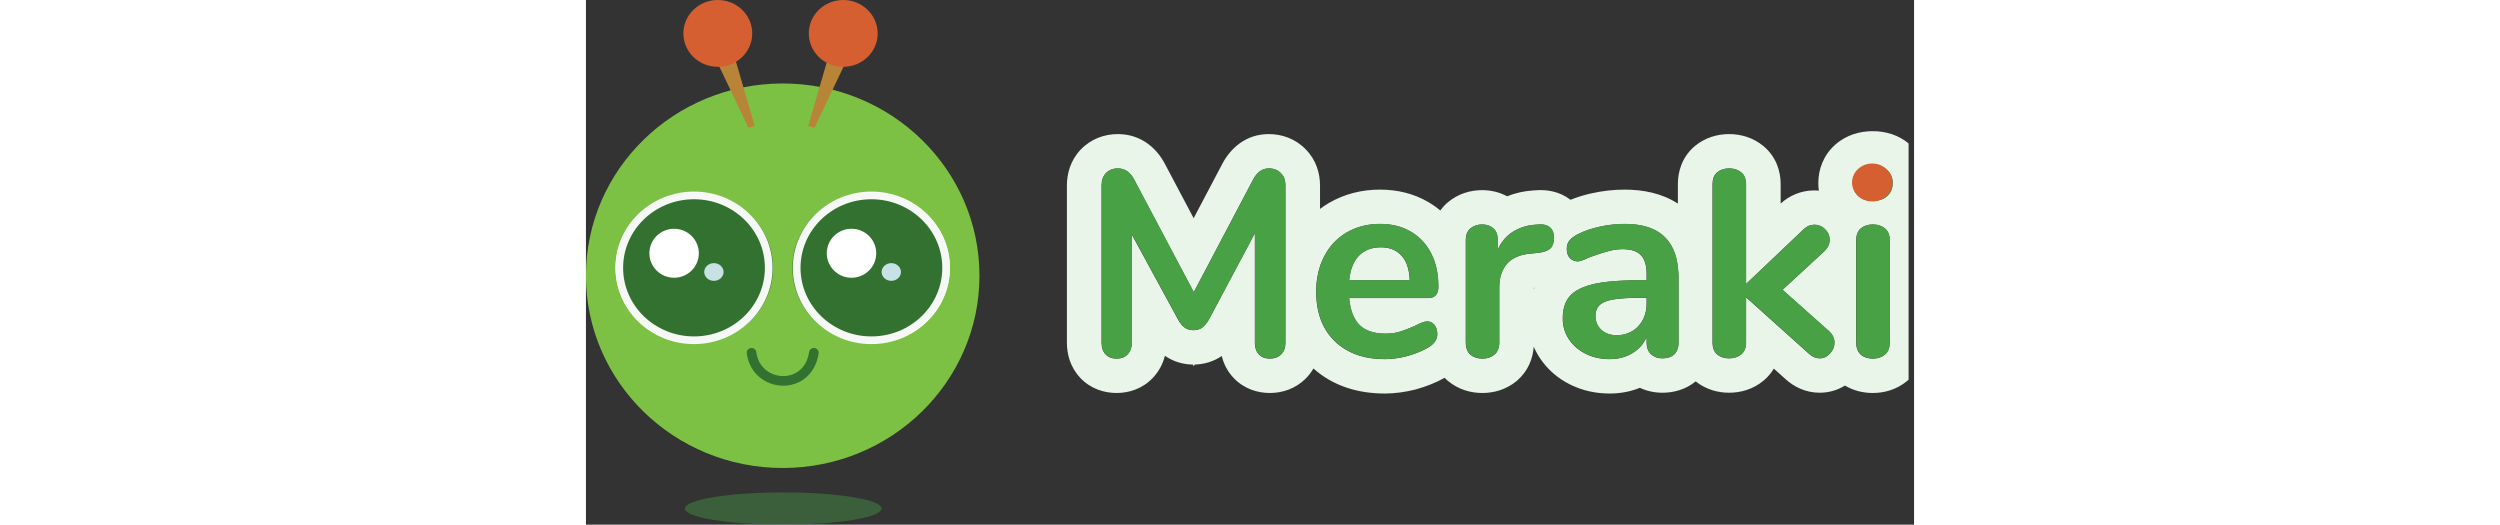 <svg width="162" height="34" viewBox="0 0 162 64" fill="none" xmlns="http://www.w3.org/2000/svg">
<rect x="0" y="0" width="162" height="64" fill="#333333" stroke="none"/>
<g clip-path="url(#clip0_4034_64)">
<path d="M24 57.083C37.255 57.083 48 46.584 48 33.632C48 20.681 37.255 10.182 24 10.182C10.745 10.182 0 20.681 0 33.632C0 46.584 10.745 57.083 24 57.083Z" fill="#7CC144"/>
<path d="M13.049 41.247C17.938 41.247 21.902 37.406 21.902 32.667C21.902 27.929 17.938 24.088 13.049 24.088C8.16 24.088 4.197 27.929 4.197 32.667C4.197 37.406 8.16 41.247 13.049 41.247Z" fill="white" stroke="white" stroke-width="1.171"/>
<path d="M13.246 41.883C18.534 41.883 22.82 37.757 22.82 32.668C22.82 27.579 18.534 23.453 13.246 23.453C7.959 23.453 3.672 27.579 3.672 32.668C3.672 37.757 7.959 41.883 13.246 41.883Z" fill="#327130"/>
<path d="M13.18 41.503C18.214 41.503 22.295 37.548 22.295 32.67C22.295 27.791 18.214 23.836 13.18 23.836C8.146 23.836 4.066 27.791 4.066 32.67C4.066 37.548 8.146 41.503 13.18 41.503Z" stroke="white" stroke-opacity="0.95" stroke-width="0.937"/>
<path d="M10.754 33.878C12.42 33.878 13.771 32.541 13.771 30.891C13.771 29.242 12.42 27.904 10.754 27.904C9.088 27.904 7.738 29.242 7.738 30.891C7.738 32.541 9.088 33.878 10.754 33.878Z" fill="white"/>
<path d="M15.607 34.257C16.259 34.257 16.787 33.773 16.787 33.176C16.787 32.579 16.259 32.096 15.607 32.096C14.955 32.096 14.426 32.579 14.426 33.176C14.426 33.773 14.955 34.257 15.607 34.257Z" fill="#C8E1E5"/>
<path d="M34.951 41.247C39.84 41.247 43.803 37.406 43.803 32.667C43.803 27.929 39.84 24.088 34.951 24.088C30.062 24.088 26.098 27.929 26.098 32.667C26.098 37.406 30.062 41.247 34.951 41.247Z" fill="white" stroke="white" stroke-width="1.171"/>
<path d="M34.754 41.883C40.041 41.883 44.328 37.757 44.328 32.668C44.328 27.579 40.041 23.453 34.754 23.453C29.467 23.453 25.18 27.579 25.18 32.668C25.18 37.757 29.467 41.883 34.754 41.883Z" fill="#327130"/>
<path d="M34.82 41.503C39.854 41.503 43.934 37.548 43.934 32.67C43.934 27.791 39.854 23.836 34.82 23.836C29.786 23.836 25.705 27.791 25.705 32.67C25.705 37.548 29.786 41.503 34.82 41.503Z" stroke="white" stroke-opacity="0.95" stroke-width="0.937"/>
<path d="M32.393 33.878C30.727 33.878 29.377 32.541 29.377 30.891C29.377 29.242 30.727 27.904 32.393 27.904C34.059 27.904 35.41 29.242 35.41 30.891C35.41 32.541 34.059 33.878 32.393 33.878Z" fill="white"/>
<path d="M37.246 34.257C36.594 34.257 36.066 33.773 36.066 33.176C36.066 32.579 36.594 32.096 37.246 32.096C37.898 32.096 38.426 32.579 38.426 33.176C38.426 33.773 37.898 34.257 37.246 34.257Z" fill="#C8E1E5"/>
<path d="M20.197 43.029C20.782 47.385 27.072 47.82 27.803 43.029" stroke="#327130" stroke-width="1.171" stroke-linecap="round" stroke-linejoin="round"/>
<path d="M36.066 62.031C36.066 63.119 30.693 64.001 24.066 64.001C17.438 64.001 12.066 63.119 12.066 62.031C12.066 60.943 17.438 60.06 24.066 60.06C30.693 60.06 36.066 60.943 36.066 62.031Z" fill="#48A145" fill-opacity="0.4"/>
<path d="M27.112 15.374L27.882 15.574L31.714 7.526L32.5 6.148L29.907 5.771L27.112 15.374Z" fill="#B78438"/>
<path d="M31.384 8.152C33.703 8.152 35.584 6.327 35.584 4.076C35.584 1.825 33.703 0 31.384 0C29.064 0 27.184 1.825 27.184 4.076C27.184 6.327 29.064 8.152 31.384 8.152Z" fill="#D55F31"/>
<path d="M20.588 15.374L19.818 15.574L15.986 7.526L15.2 6.148L17.793 5.771L20.588 15.374Z" fill="#B78438"/>
<path d="M16.084 8.152C18.403 8.152 20.284 6.327 20.284 4.076C20.284 1.825 18.403 0 16.084 0C13.764 0 11.884 1.825 11.884 4.076C11.884 6.327 13.764 8.152 16.084 8.152Z" fill="#D55F31"/>
<path fill-rule="evenodd" clip-rule="evenodd" d="M81.36 21.939C81.84 21.01 82.483 20.546 83.289 20.546C83.899 20.546 84.389 20.74 84.76 21.129C85.13 21.496 85.315 21.993 85.315 22.619V41.802C85.315 42.407 85.141 42.882 84.792 43.227C84.444 43.573 83.986 43.746 83.419 43.746C82.853 43.746 82.406 43.573 82.079 43.227C81.752 42.882 81.589 42.407 81.589 41.802V28.452L76.032 38.886C75.771 39.361 75.488 39.717 75.183 39.955C74.877 40.171 74.518 40.279 74.104 40.279C73.69 40.279 73.33 40.171 73.025 39.955C72.72 39.739 72.437 39.382 72.175 38.886L66.586 28.614V41.802C66.586 42.385 66.412 42.86 66.063 43.227C65.736 43.573 65.29 43.746 64.723 43.746C64.156 43.746 63.71 43.573 63.383 43.227C63.056 42.882 62.892 42.407 62.892 41.802V22.619C62.892 21.993 63.067 21.496 63.416 21.129C63.786 20.74 64.276 20.546 64.886 20.546C65.736 20.546 66.401 21.01 66.88 21.939L74.137 35.645L81.36 21.939ZM74.128 26.615L77.608 20.012C78.554 18.191 80.408 16.356 83.289 16.356C84.877 16.356 86.519 16.9 87.79 18.209C89.08 19.513 89.541 21.143 89.541 22.619V25.484C89.889 25.221 90.256 24.977 90.64 24.751L90.655 24.742L90.669 24.734C92.567 23.639 94.662 23.129 96.848 23.129C98.921 23.129 100.942 23.586 102.759 24.652C103.277 24.956 103.761 25.298 104.209 25.673C104.45 25.341 104.737 25.023 105.075 24.727L105.12 24.688L105.166 24.65C106.402 23.629 107.87 23.193 109.309 23.193C110.31 23.193 111.375 23.407 112.362 23.942C113.356 23.542 114.405 23.307 115.492 23.236L115.929 23.205C117.174 23.112 118.734 23.327 120.096 24.37C120.901 24.043 121.745 23.788 122.612 23.591L122.621 23.589L122.63 23.587C123.981 23.286 125.338 23.129 126.694 23.129C128.942 23.129 131.254 23.567 133.19 24.839V22.457C133.19 20.988 133.656 19.22 135.176 17.89L135.221 17.851L135.267 17.813C136.532 16.768 138.025 16.356 139.443 16.356C140.861 16.356 142.354 16.768 143.619 17.813C145.2 19.119 145.728 20.91 145.728 22.457V24.828C146.796 23.862 148.204 23.226 149.837 23.226C150.022 23.226 150.205 23.234 150.385 23.25C150.343 22.945 150.322 22.637 150.322 22.328C150.322 20.644 150.941 18.938 152.375 17.659C153.775 16.409 155.467 16 156.967 16C158.469 16 160.118 16.421 161.488 17.625C161.536 17.666 161.583 17.708 161.63 17.751C162.843 16.767 164.291 16.356 165.691 16.356C167.21 16.356 168.894 16.832 170.216 18.166C171.534 19.449 172.042 21.088 172.042 22.619V35.928H176.17C176.167 35.812 176.166 35.697 176.166 35.581C176.166 33.391 176.612 31.277 177.619 29.346C178.621 27.426 180.078 25.859 181.964 24.751L181.978 24.742L181.993 24.734C183.891 23.639 185.986 23.129 188.171 23.129C190.245 23.129 192.266 23.586 194.083 24.652C194.811 25.08 195.471 25.581 196.06 26.147C196.593 25.633 197.169 25.255 197.681 24.976L197.691 24.97L197.702 24.965C198.87 24.336 200.151 23.894 201.487 23.591L201.496 23.589L201.505 23.587C202.856 23.286 204.213 23.129 205.569 23.129C208.262 23.129 211.047 23.758 213.168 25.696C213.413 25.355 213.705 25.03 214.051 24.727L214.096 24.688L214.141 24.65C215.377 23.629 216.845 23.193 218.285 23.193C219.285 23.193 220.351 23.407 221.337 23.942C222.331 23.542 223.381 23.307 224.467 23.236C224.472 23.235 224.477 23.235 224.482 23.235L224.89 23.206C224.895 23.205 224.9 23.205 224.904 23.205C225.858 23.134 226.997 23.244 228.09 23.767C229.011 23.352 229.975 23.193 230.863 23.193C231.866 23.193 232.908 23.413 233.864 23.929C235.211 23.378 236.637 23.129 238.087 23.129C240.8 23.129 243.587 23.917 245.573 26.206C247.441 28.36 248 31.158 248 33.831V41.802C248 43.296 247.512 44.948 246.161 46.235C244.82 47.535 243.154 47.935 241.748 47.935C240.313 47.935 238.681 47.522 237.348 46.278C236.911 45.87 236.562 45.425 236.289 44.959C236.016 45.425 235.667 45.87 235.23 46.278C233.897 47.522 232.265 47.935 230.83 47.935C229.395 47.935 227.764 47.522 226.43 46.278L226.384 46.235L226.339 46.19C225.143 45.005 224.669 43.547 224.59 42.216C224.502 43.659 223.944 45.203 222.596 46.391L222.546 46.435L222.494 46.478C221.228 47.524 219.736 47.935 218.318 47.935C216.927 47.935 215.464 47.539 214.214 46.538C212.943 47.574 211.454 47.903 210.177 47.903C209.25 47.903 208.309 47.716 207.433 47.303C206.249 47.786 204.997 48 203.738 48C202.078 48 200.452 47.66 198.939 46.91C198.193 46.54 197.502 46.086 196.88 45.548C196.602 45.756 196.319 45.938 196.043 46.093L196.031 46.1L196.018 46.107C194.946 46.701 193.79 47.154 192.576 47.489L192.532 47.502L192.487 47.513C191.254 47.826 190.008 48 188.76 48C186.13 48 183.636 47.407 181.505 46.043C181.43 46.117 181.351 46.19 181.269 46.262C179.864 47.493 178.186 47.741 177.001 47.741H165.593C164.264 47.741 162.702 47.383 161.404 46.246C161.352 46.295 161.299 46.343 161.245 46.391L161.195 46.435L161.143 46.478C159.878 47.524 158.385 47.935 156.967 47.935C155.83 47.935 154.646 47.671 153.569 47.028C152.69 47.575 151.648 47.903 150.491 47.903C148.754 47.903 147.324 47.169 146.287 46.211L144.895 44.961C144.579 45.493 144.161 45.998 143.619 46.446C142.354 47.491 140.861 47.903 139.443 47.903C138.059 47.903 136.605 47.511 135.36 46.521C134.083 47.57 132.586 47.903 131.303 47.903C130.375 47.903 129.434 47.716 128.558 47.303C127.374 47.786 126.122 48 124.863 48C123.203 48 121.577 47.66 120.064 46.91C118.573 46.171 117.302 45.096 116.364 43.681C116.066 43.233 115.815 42.767 115.61 42.286C115.508 43.709 114.946 45.223 113.62 46.391L113.57 46.435L113.518 46.478C112.253 47.524 110.76 47.935 109.342 47.935C107.924 47.935 106.431 47.524 105.166 46.478L105.068 46.397L104.975 46.31C104.894 46.235 104.816 46.158 104.741 46.081C104.734 46.085 104.727 46.089 104.719 46.093L104.707 46.1L104.695 46.107C103.623 46.701 102.466 47.154 101.252 47.489L101.208 47.502L101.164 47.513C99.931 47.826 98.684 48 97.436 48C94.186 48 91.142 47.094 88.737 44.946C88.489 45.381 88.174 45.8 87.781 46.19C86.52 47.44 84.926 47.935 83.419 47.935C81.92 47.935 80.27 47.439 78.996 46.093C78.22 45.272 77.777 44.339 77.554 43.423C76.525 44.125 75.376 44.44 74.255 44.466L74.145 44.676L74.035 44.468C72.876 44.456 71.682 44.135 70.619 43.399C70.382 44.35 69.914 45.282 69.146 46.093C69.146 46.093 69.145 46.093 69.145 46.094C67.871 47.44 66.222 47.935 64.723 47.935C63.224 47.935 61.573 47.439 60.3 46.093C59.052 44.773 58.667 43.165 58.667 41.802V22.619C58.667 21.197 59.084 19.579 60.338 18.258L60.341 18.255L60.343 18.253C61.62 16.912 63.281 16.356 64.886 16.356C67.718 16.356 69.631 18.087 70.63 20.008L74.128 26.615ZM103.098 42.142C103.235 42.034 103.353 41.92 103.452 41.802C103.712 41.491 103.843 41.145 103.843 40.765C103.843 40.654 103.836 40.549 103.823 40.449C103.78 40.119 103.667 39.846 103.483 39.631C103.372 39.487 103.241 39.381 103.09 39.31C102.981 39.26 102.861 39.228 102.731 39.216C102.689 39.212 102.645 39.21 102.6 39.21C102.295 39.21 101.816 39.382 101.162 39.728C101.145 39.736 101.128 39.743 101.112 39.751C101.105 39.754 101.099 39.756 101.093 39.759C100.574 39.989 100.094 40.181 99.653 40.334C99.546 40.371 99.441 40.406 99.338 40.439C99.336 40.44 99.334 40.44 99.332 40.441C99.312 40.447 99.293 40.454 99.273 40.46C99.17 40.492 99.063 40.522 98.953 40.547C98.521 40.649 98.037 40.7 97.501 40.7C97.48 40.7 97.458 40.7 97.436 40.7C96.935 40.696 96.478 40.645 96.065 40.547C95.374 40.384 94.807 40.089 94.364 39.663C94.181 39.482 94.017 39.276 93.872 39.044C93.745 38.841 93.632 38.618 93.535 38.376C93.306 37.81 93.157 37.137 93.089 36.358H102.731C102.861 36.358 102.98 36.347 103.09 36.324C103.62 36.214 103.911 35.836 103.964 35.19C103.97 35.118 103.973 35.043 103.973 34.965C103.973 34.66 103.962 34.364 103.939 34.075C103.847 32.889 103.564 31.835 103.091 30.915C103.09 30.914 103.09 30.913 103.09 30.912C102.749 30.249 102.327 29.674 101.826 29.185C101.814 29.173 101.802 29.162 101.791 29.151C101.436 28.81 101.041 28.512 100.607 28.258C99.563 27.645 98.343 27.332 96.946 27.318C96.913 27.318 96.88 27.318 96.848 27.318C95.344 27.318 93.993 27.663 92.795 28.355C92.486 28.536 92.195 28.736 91.923 28.956C91.909 28.968 91.895 28.979 91.881 28.99C91.133 29.603 90.522 30.363 90.049 31.271C89.898 31.561 89.764 31.86 89.648 32.169C89.611 32.269 89.575 32.369 89.541 32.471C89.4 32.897 89.29 33.341 89.212 33.803C89.116 34.369 89.068 34.961 89.068 35.581C89.068 35.966 89.086 36.339 89.12 36.7C89.176 37.292 89.279 37.851 89.428 38.376C89.463 38.5 89.501 38.622 89.541 38.742C89.914 39.856 90.509 40.811 91.324 41.607C91.506 41.786 91.697 41.953 91.895 42.11C91.909 42.121 91.923 42.132 91.938 42.143C93.366 43.255 95.199 43.811 97.436 43.811C97.458 43.811 97.48 43.811 97.501 43.811C98.332 43.805 99.203 43.686 100.116 43.454C100.174 43.438 100.232 43.422 100.289 43.406C100.301 43.402 100.313 43.398 100.325 43.395C100.647 43.3 100.957 43.197 101.255 43.084C101.676 42.925 102.074 42.746 102.448 42.55C102.499 42.523 102.55 42.496 102.6 42.468C102.61 42.463 102.619 42.458 102.628 42.453C102.63 42.452 102.631 42.451 102.633 42.45C102.807 42.352 102.962 42.249 103.098 42.142ZM93.612 32.169C93.497 32.408 93.4 32.668 93.319 32.948C93.211 33.325 93.134 33.738 93.089 34.187H100.476C100.466 33.89 100.442 33.609 100.403 33.345C100.352 32.997 100.276 32.678 100.175 32.387C100.15 32.312 100.122 32.24 100.093 32.169C99.939 31.796 99.74 31.475 99.495 31.206C99.367 31.061 99.228 30.931 99.079 30.816C98.517 30.385 97.806 30.169 96.946 30.169C96.913 30.169 96.88 30.169 96.848 30.17C95.86 30.189 95.049 30.486 94.414 31.063C94.407 31.069 94.401 31.075 94.394 31.081C94.351 31.121 94.308 31.163 94.266 31.206C94.007 31.48 93.789 31.801 93.612 32.169ZM107.315 41.802C107.315 42.273 107.42 42.665 107.63 42.977C107.699 43.08 107.779 43.174 107.871 43.26C108.263 43.584 108.754 43.746 109.342 43.746C109.93 43.746 110.421 43.584 110.813 43.26C111.205 42.914 111.401 42.428 111.401 41.802V34.997C111.401 34.558 111.448 34.149 111.541 33.768C111.682 33.193 111.93 32.685 112.284 32.243C112.453 32.039 112.649 31.858 112.871 31.701C113.021 31.594 113.182 31.499 113.356 31.414C113.759 31.216 114.226 31.076 114.758 30.994C114.772 30.992 114.786 30.989 114.801 30.987C114.832 30.983 114.863 30.978 114.895 30.974C114.971 30.964 115.049 30.955 115.127 30.947L116.108 30.85C116.241 30.834 116.366 30.816 116.485 30.794C116.491 30.793 116.497 30.791 116.503 30.79C116.982 30.7 117.339 30.558 117.573 30.364C117.598 30.343 117.622 30.321 117.644 30.299C117.928 30.018 118.069 29.586 118.069 29.003C118.069 28.634 117.999 28.325 117.858 28.077C117.84 28.046 117.821 28.016 117.801 27.987C117.738 27.895 117.664 27.812 117.579 27.739C117.417 27.6 117.226 27.501 117.006 27.441C116.952 27.427 116.897 27.415 116.84 27.405C116.657 27.373 116.457 27.366 116.239 27.383L115.781 27.415C115.775 27.415 115.768 27.416 115.762 27.416C115.742 27.418 115.721 27.419 115.701 27.421C115.532 27.434 115.366 27.453 115.202 27.479C115.088 27.497 114.976 27.518 114.864 27.543C114.838 27.549 114.812 27.554 114.786 27.561C114.784 27.561 114.782 27.561 114.78 27.562C114.638 27.595 114.497 27.634 114.359 27.677C113.895 27.824 113.454 28.028 113.036 28.29C112.644 28.541 112.299 28.844 112 29.197C111.833 29.395 111.68 29.609 111.541 29.839C111.418 30.044 111.306 30.262 111.205 30.493V29.197C111.205 28.703 111.08 28.309 110.829 28.017C110.784 27.964 110.735 27.915 110.682 27.869C110.334 27.545 109.876 27.383 109.309 27.383C108.743 27.383 108.263 27.545 107.871 27.869C107.821 27.913 107.774 27.959 107.731 28.008C107.555 28.206 107.436 28.447 107.371 28.729C107.363 28.766 107.355 28.804 107.349 28.843C107.33 28.955 107.319 29.073 107.316 29.197C107.316 29.219 107.315 29.24 107.315 29.262V41.802ZM115.627 35.108L115.695 35.101C115.672 35.151 115.649 35.201 115.627 35.252V35.108ZM133.089 42.727C133.142 42.609 133.183 42.483 133.212 42.349C133.247 42.189 133.264 42.018 133.264 41.834V33.928C133.264 33.763 133.261 33.601 133.255 33.442C133.244 33.147 133.222 32.863 133.19 32.59C133.172 32.435 133.151 32.284 133.126 32.137C132.902 30.793 132.403 29.737 131.629 28.97C131.545 28.883 131.456 28.799 131.364 28.718C131.344 28.701 131.324 28.683 131.303 28.666C130.238 27.767 128.702 27.318 126.694 27.318C126.618 27.318 126.541 27.319 126.465 27.32C125.566 27.335 124.649 27.442 123.717 27.639C123.684 27.646 123.652 27.653 123.62 27.66C123.599 27.665 123.577 27.669 123.556 27.674C123.111 27.775 122.692 27.892 122.299 28.024C122.274 28.032 122.25 28.041 122.226 28.049C121.808 28.192 121.42 28.354 121.061 28.533C121.032 28.548 121.003 28.563 120.974 28.578C120.93 28.6 120.886 28.623 120.843 28.646C120.83 28.653 120.817 28.66 120.805 28.668C120.612 28.775 120.443 28.887 120.299 29.003C120.132 29.137 119.997 29.278 119.895 29.424C119.721 29.683 119.634 29.996 119.634 30.364C119.634 30.709 119.703 31.004 119.842 31.249C119.885 31.326 119.936 31.398 119.993 31.465C120.255 31.746 120.582 31.887 120.974 31.887C121.155 31.887 121.41 31.819 121.737 31.684C121.883 31.625 122.042 31.552 122.216 31.465C122.225 31.462 122.233 31.459 122.242 31.455C122.281 31.44 122.319 31.426 122.357 31.411C122.362 31.409 122.368 31.407 122.373 31.405C122.462 31.371 122.55 31.338 122.637 31.306C122.659 31.297 122.682 31.289 122.704 31.281C123.091 31.138 123.452 31.013 123.789 30.906C123.95 30.855 124.106 30.808 124.256 30.765C124.26 30.764 124.265 30.762 124.27 30.761C124.361 30.735 124.45 30.711 124.537 30.688C125.19 30.493 125.833 30.396 126.465 30.396C126.543 30.396 126.619 30.398 126.694 30.4C127.512 30.432 128.133 30.636 128.557 31.013C128.603 31.054 128.646 31.096 128.688 31.141C128.791 31.249 128.883 31.372 128.964 31.509C128.976 31.531 128.989 31.553 129.001 31.576C129.09 31.742 129.164 31.929 129.221 32.137C129.323 32.507 129.374 32.942 129.374 33.442V34.187H128.557C127.809 34.187 127.112 34.202 126.465 34.232C126.271 34.241 126.082 34.252 125.897 34.263C125.805 34.269 125.714 34.275 125.624 34.282C125.584 34.285 125.545 34.288 125.506 34.291C125.343 34.303 125.184 34.317 125.028 34.331C124.566 34.375 124.137 34.429 123.743 34.493C123.636 34.51 123.531 34.528 123.429 34.547C123.269 34.577 123.115 34.608 122.968 34.641C122.468 34.753 122.02 34.889 121.621 35.051C121.388 35.146 121.172 35.25 120.974 35.362C120.635 35.553 120.347 35.77 120.109 36.011C120.081 36.04 120.053 36.069 120.026 36.099C119.493 36.705 119.202 37.515 119.151 38.529C119.146 38.635 119.143 38.743 119.143 38.853C119.143 39.782 119.394 40.624 119.895 41.381C120.277 41.957 120.767 42.44 121.365 42.828C121.412 42.858 121.459 42.888 121.507 42.917C121.651 43.004 121.8 43.086 121.954 43.163C122.826 43.595 123.796 43.811 124.863 43.811C125.063 43.811 125.259 43.802 125.449 43.785C125.527 43.778 125.604 43.769 125.681 43.759C126.393 43.666 127.036 43.445 127.609 43.098C128.172 42.766 128.629 42.345 128.979 41.834C128.999 41.805 129.019 41.776 129.038 41.746C129.039 41.744 129.04 41.743 129.041 41.741C129.167 41.547 129.278 41.34 129.374 41.121V41.834C129.374 42.396 129.548 42.849 129.897 43.195C130.061 43.348 130.244 43.467 130.447 43.553C130.701 43.66 130.987 43.714 131.303 43.714C131.913 43.714 132.392 43.552 132.741 43.227C132.888 43.082 133.004 42.915 133.089 42.727ZM129.038 38.756C129.091 38.633 129.138 38.507 129.179 38.376C129.309 37.958 129.374 37.501 129.374 37.006V36.326H128.786C128.709 36.326 128.632 36.326 128.557 36.326C127.207 36.333 126.15 36.397 125.386 36.52C125.305 36.533 125.225 36.547 125.148 36.563C124.465 36.697 123.967 36.91 123.654 37.201C123.625 37.228 123.597 37.256 123.57 37.285C123.277 37.6 123.131 38.015 123.131 38.529C123.131 38.618 123.135 38.705 123.143 38.79C123.145 38.811 123.147 38.832 123.15 38.853C123.152 38.869 123.154 38.885 123.156 38.901C123.156 38.905 123.157 38.908 123.157 38.912C123.159 38.926 123.161 38.94 123.163 38.953C123.178 39.043 123.197 39.13 123.22 39.215C123.294 39.48 123.413 39.723 123.578 39.943C123.658 40.049 123.749 40.151 123.85 40.246C124.149 40.504 124.487 40.685 124.863 40.789C125.118 40.859 125.39 40.895 125.681 40.895C125.87 40.895 126.054 40.884 126.231 40.862C126.242 40.861 126.254 40.859 126.265 40.858C126.658 40.806 127.02 40.702 127.35 40.543C127.454 40.493 127.555 40.438 127.653 40.378C127.83 40.268 127.998 40.141 128.155 39.996C128.214 39.942 128.272 39.885 128.328 39.825C128.502 39.642 128.655 39.445 128.786 39.236C128.881 39.083 128.966 38.923 129.038 38.756ZM137.416 41.802C137.416 41.813 137.416 41.824 137.416 41.834C137.418 42.018 137.436 42.188 137.47 42.345C137.55 42.711 137.717 43.005 137.972 43.227C138.081 43.318 138.198 43.396 138.323 43.461C138.645 43.629 139.019 43.714 139.443 43.714C140.031 43.714 140.521 43.552 140.914 43.227C141.283 42.923 141.478 42.484 141.5 41.912C141.501 41.876 141.502 41.839 141.502 41.802V36.261L149.151 43.13C149.155 43.134 149.159 43.138 149.163 43.142C149.573 43.523 150.016 43.714 150.491 43.714C150.658 43.714 150.817 43.69 150.969 43.643C151.251 43.554 151.506 43.383 151.733 43.13C152.103 42.742 152.288 42.299 152.288 41.802C152.288 41.308 152.091 40.863 151.695 40.467C151.676 40.448 151.657 40.429 151.637 40.41C151.636 40.41 151.635 40.409 151.635 40.408L145.947 35.354L151.079 30.623C151.09 30.612 151.101 30.601 151.112 30.59C151.495 30.197 151.691 29.765 151.7 29.294C151.7 29.284 151.7 29.273 151.7 29.262C151.7 28.765 151.515 28.333 151.144 27.966C151.063 27.886 150.979 27.814 150.892 27.751C150.58 27.527 150.229 27.415 149.837 27.415C149.363 27.415 148.937 27.589 148.56 27.938C148.539 27.957 148.518 27.977 148.497 27.998L141.502 34.641V22.457C141.502 21.831 141.306 21.356 140.914 21.032C140.521 20.708 140.031 20.546 139.443 20.546C138.854 20.546 138.364 20.708 137.972 21.032C137.601 21.356 137.416 21.831 137.416 22.457V41.802ZM155.083 28.458C154.991 28.69 154.944 28.958 154.941 29.262C154.94 29.273 154.94 29.284 154.94 29.294V41.802C154.94 42.428 155.126 42.914 155.496 43.26C155.71 43.437 155.953 43.565 156.226 43.646C156.453 43.712 156.7 43.746 156.967 43.746C157.555 43.746 158.046 43.584 158.438 43.26C158.83 42.914 159.026 42.428 159.026 41.802V29.294C159.026 28.974 158.975 28.694 158.873 28.453C158.775 28.222 158.63 28.027 158.438 27.869C158.046 27.545 157.555 27.383 156.967 27.383C156.486 27.383 156.071 27.491 155.722 27.707C155.643 27.755 155.568 27.809 155.496 27.869C155.313 28.028 155.176 28.225 155.083 28.458ZM177.015 44.306C177.015 44.306 177.01 44.306 177.001 44.306C177.01 44.306 177.015 44.306 177.015 44.306ZM163.599 41.607C163.599 42.212 163.774 42.688 164.122 43.033C164.471 43.379 164.961 43.552 165.593 43.552H177.001C177.631 43.552 178.11 43.419 178.436 43.152C178.787 42.866 178.962 42.427 178.962 41.834C178.962 40.689 178.308 40.117 177.001 40.117H167.816V22.619C167.816 21.993 167.62 21.496 167.227 21.129C166.857 20.74 166.345 20.546 165.691 20.546C165.059 20.546 164.547 20.74 164.155 21.129C163.84 21.441 163.659 21.848 163.612 22.348C163.603 22.435 163.599 22.526 163.599 22.619V41.607ZM177.015 39.362C177.015 39.362 177.01 39.362 177.001 39.362C177.01 39.362 177.015 39.362 177.015 39.362ZM159.373 22.588C159.382 22.504 159.386 22.417 159.386 22.328C159.386 22.295 159.385 22.263 159.384 22.231C159.362 21.628 159.134 21.142 158.699 20.773C158.264 20.384 157.686 20.189 156.967 20.189C156.226 20.189 155.638 20.384 155.202 20.773C154.766 21.161 154.548 21.68 154.548 22.328C154.548 22.782 154.655 23.177 154.869 23.515C154.96 23.659 155.071 23.793 155.202 23.916C155.638 24.304 156.226 24.499 156.967 24.499C157.708 24.499 158.296 24.304 158.732 23.916C158.863 23.793 158.974 23.659 159.065 23.515C159.237 23.243 159.34 22.935 159.373 22.588ZM192.578 43.084C193 42.925 193.398 42.746 193.772 42.55C193.823 42.523 193.874 42.496 193.924 42.468C193.933 42.463 193.943 42.458 193.952 42.453C193.954 42.452 193.955 42.451 193.957 42.45C194.131 42.352 194.287 42.248 194.424 42.14C194.919 41.748 195.166 41.29 195.166 40.765C195.166 40.654 195.16 40.549 195.147 40.449C195.104 40.119 194.991 39.846 194.807 39.631C194.615 39.384 194.365 39.245 194.055 39.216C194.012 39.212 193.969 39.21 193.924 39.21C193.885 39.21 193.844 39.212 193.799 39.218C193.494 39.256 193.057 39.426 192.486 39.728C192.469 39.736 192.452 39.743 192.435 39.751C192.429 39.754 192.423 39.756 192.416 39.759C191.897 39.989 191.418 40.181 190.977 40.334C190.87 40.371 190.765 40.406 190.662 40.439C190.66 40.44 190.658 40.44 190.656 40.441C190.636 40.447 190.617 40.454 190.597 40.46C190.494 40.492 190.387 40.522 190.277 40.547C189.844 40.649 189.36 40.7 188.825 40.7C188.803 40.7 188.781 40.7 188.76 40.7C188.259 40.696 187.802 40.645 187.389 40.547C186.698 40.384 186.13 40.089 185.687 39.663C185.504 39.482 185.341 39.276 185.196 39.044C185.069 38.841 184.956 38.618 184.858 38.376C184.629 37.81 184.481 37.137 184.412 36.358H194.055C194.074 36.358 194.093 36.358 194.112 36.357C194.834 36.338 195.226 35.949 195.288 35.19C195.294 35.118 195.297 35.043 195.297 34.965C195.297 34.66 195.286 34.364 195.263 34.075C195.259 34.027 195.255 33.979 195.251 33.931C195.241 33.821 195.229 33.711 195.215 33.602C195.091 32.607 194.824 31.711 194.414 30.915C194.374 30.836 194.333 30.759 194.29 30.683C193.973 30.116 193.592 29.616 193.149 29.185C193.138 29.173 193.126 29.162 193.114 29.151C192.759 28.81 192.365 28.512 191.93 28.258C190.887 27.645 189.667 27.332 188.269 27.318C188.237 27.318 188.204 27.318 188.171 27.318C186.668 27.318 185.317 27.663 184.118 28.355C183.81 28.536 183.519 28.736 183.247 28.956C183.233 28.968 183.219 28.979 183.205 28.99C182.457 29.603 181.846 30.363 181.373 31.271C181.222 31.561 181.088 31.86 180.972 32.169C180.777 32.686 180.632 33.231 180.535 33.803C180.44 34.369 180.392 34.961 180.392 35.581C180.392 35.966 180.409 36.339 180.444 36.7C180.447 36.738 180.451 36.776 180.455 36.813C180.513 37.363 180.612 37.884 180.752 38.376C181.113 39.648 181.744 40.725 182.647 41.607C182.727 41.685 182.808 41.761 182.89 41.834C182.986 41.919 183.084 42.002 183.183 42.082C183.195 42.091 183.207 42.101 183.219 42.11C183.233 42.121 183.247 42.132 183.261 42.143C184.69 43.255 186.523 43.811 188.76 43.811C188.782 43.811 188.803 43.811 188.825 43.811C189.655 43.805 190.527 43.686 191.44 43.454C191.498 43.438 191.555 43.422 191.613 43.406C191.625 43.402 191.637 43.398 191.649 43.395C191.971 43.3 192.28 43.197 192.578 43.084ZM184.936 32.169C184.821 32.408 184.723 32.668 184.643 32.948C184.535 33.325 184.458 33.738 184.412 34.187H191.8C191.79 33.89 191.765 33.609 191.727 33.345C191.676 32.997 191.6 32.678 191.499 32.387C191.473 32.312 191.446 32.24 191.417 32.169C191.263 31.796 191.064 31.475 190.819 31.206C190.691 31.061 190.552 30.931 190.403 30.816C189.841 30.385 189.13 30.169 188.269 30.169C188.237 30.169 188.204 30.169 188.171 30.17C187.184 30.189 186.373 30.486 185.737 31.063C185.731 31.069 185.725 31.075 185.718 31.081C185.674 31.121 185.631 31.163 185.589 31.206C185.33 31.48 185.113 31.801 184.936 32.169ZM198.717 31.249C198.76 31.326 198.811 31.398 198.868 31.465C198.958 31.562 199.057 31.643 199.163 31.706C199.364 31.826 199.592 31.887 199.849 31.887C200.11 31.887 200.524 31.746 201.091 31.465C201.099 31.462 201.108 31.459 201.117 31.455C201.155 31.44 201.194 31.426 201.232 31.411C201.237 31.409 201.243 31.407 201.248 31.405C201.337 31.371 201.425 31.338 201.512 31.306C201.534 31.297 201.557 31.289 201.579 31.281C201.965 31.138 202.327 31.013 202.664 30.906C202.825 30.855 202.981 30.808 203.131 30.765C203.135 30.764 203.14 30.762 203.144 30.761C203.236 30.735 203.325 30.711 203.411 30.688C204.065 30.493 204.708 30.396 205.34 30.396C205.418 30.396 205.494 30.398 205.569 30.4C206.387 30.432 207.008 30.636 207.432 31.013C207.478 31.054 207.521 31.096 207.563 31.141C207.666 31.249 207.758 31.372 207.838 31.509C207.851 31.531 207.864 31.553 207.876 31.576C207.965 31.742 208.038 31.929 208.096 32.137C208.198 32.507 208.249 32.942 208.249 33.442V34.187H207.432C206.684 34.187 205.986 34.202 205.34 34.232C205.146 34.241 204.957 34.252 204.772 34.263C204.68 34.269 204.589 34.275 204.499 34.282C204.459 34.285 204.42 34.288 204.381 34.291C204.218 34.303 204.058 34.317 203.903 34.331C203.441 34.375 203.012 34.429 202.618 34.493C202.511 34.51 202.406 34.528 202.304 34.547C202.144 34.577 201.99 34.608 201.842 34.641C201.343 34.753 200.894 34.889 200.496 35.051C200.263 35.146 200.047 35.25 199.849 35.362C199.724 35.432 199.606 35.506 199.495 35.583C199.304 35.716 199.134 35.858 198.984 36.011C198.956 36.04 198.928 36.069 198.901 36.099C198.623 36.415 198.41 36.787 198.264 37.214C198.129 37.606 198.05 38.044 198.026 38.529C198.021 38.635 198.018 38.743 198.018 38.853C198.018 38.879 198.018 38.904 198.019 38.929C198.028 39.584 198.164 40.197 198.426 40.765C198.523 40.976 198.638 41.181 198.77 41.381C198.918 41.603 199.081 41.812 199.261 42.007C199.547 42.316 199.873 42.589 200.24 42.828C200.287 42.858 200.334 42.888 200.382 42.917C200.525 43.004 200.674 43.086 200.829 43.163C201.701 43.595 202.67 43.811 203.738 43.811C203.938 43.811 204.134 43.802 204.324 43.785C204.402 43.778 204.479 43.769 204.555 43.759C205.268 43.666 205.911 43.445 206.484 43.098C207.047 42.766 207.503 42.345 207.854 41.834C207.874 41.805 207.893 41.776 207.913 41.746C207.914 41.744 207.915 41.743 207.916 41.741C208.042 41.547 208.153 41.34 208.249 41.121V41.834C208.249 42.396 208.423 42.849 208.772 43.195C208.936 43.348 209.119 43.467 209.321 43.553C209.576 43.66 209.862 43.714 210.177 43.714C210.788 43.714 211.267 43.552 211.616 43.227C211.763 43.082 211.879 42.915 211.964 42.727C212.017 42.609 212.058 42.484 212.087 42.35C212.121 42.19 212.139 42.018 212.139 41.834V33.928C212.139 33.763 212.136 33.601 212.13 33.442C212.118 33.147 212.097 32.863 212.065 32.59C212.047 32.435 212.026 32.284 212.001 32.137C211.777 30.793 211.278 29.737 210.504 28.97C210.42 28.883 210.331 28.799 210.239 28.718C210.219 28.701 210.199 28.683 210.178 28.666C209.113 27.767 207.576 27.318 205.569 27.318C205.493 27.318 205.416 27.319 205.34 27.32C204.44 27.335 203.524 27.442 202.591 27.639C202.559 27.646 202.527 27.653 202.495 27.66C202.474 27.665 202.452 27.669 202.431 27.674C201.986 27.775 201.567 27.892 201.174 28.024C200.729 28.174 200.316 28.343 199.936 28.533C199.907 28.548 199.878 28.563 199.849 28.578C199.805 28.6 199.761 28.623 199.718 28.646C199.705 28.653 199.692 28.66 199.679 28.668C199.263 28.899 198.96 29.151 198.77 29.424C198.681 29.555 198.615 29.701 198.572 29.86C198.53 30.015 198.508 30.183 198.508 30.364C198.508 30.709 198.578 31.004 198.717 31.249ZM216.291 41.802C216.291 41.813 216.291 41.824 216.291 41.834C216.293 42.017 216.311 42.188 216.345 42.347C216.425 42.718 216.592 43.022 216.847 43.26C217.239 43.584 217.729 43.746 218.318 43.746C218.906 43.746 219.396 43.584 219.788 43.26C220.181 42.914 220.377 42.428 220.377 41.802V34.997C220.377 34.558 220.424 34.148 220.517 33.768C220.658 33.193 220.905 32.685 221.259 32.243C221.429 32.039 221.625 31.858 221.847 31.701C221.996 31.594 222.158 31.499 222.331 31.414C222.735 31.216 223.202 31.076 223.734 30.994C223.748 30.992 223.762 30.99 223.776 30.988C223.807 30.983 223.839 30.978 223.871 30.974C223.947 30.964 224.024 30.955 224.103 30.947L225.084 30.85C225.217 30.834 225.342 30.816 225.46 30.794C225.466 30.793 225.473 30.791 225.479 30.79C226.01 30.691 226.39 30.527 226.62 30.299C226.859 30.061 226.998 29.716 227.035 29.262C227.041 29.179 227.045 29.093 227.045 29.003C227.045 28.441 226.881 28.02 226.555 27.739C226.228 27.458 225.781 27.339 225.214 27.383L224.757 27.415C224.75 27.415 224.744 27.416 224.737 27.416C224.717 27.418 224.697 27.419 224.677 27.421C224.508 27.434 224.342 27.453 224.178 27.479C224.064 27.497 223.951 27.518 223.84 27.543C223.814 27.549 223.788 27.554 223.761 27.561C223.76 27.561 223.758 27.561 223.756 27.562C223.613 27.595 223.473 27.634 223.334 27.677C222.871 27.824 222.43 28.028 222.011 28.29C221.62 28.541 221.275 28.844 220.976 29.197C220.808 29.395 220.655 29.609 220.517 29.839C220.393 30.044 220.281 30.262 220.181 30.493V29.197C220.181 28.703 220.055 28.309 219.805 28.017C219.76 27.964 219.711 27.915 219.658 27.869C219.309 27.545 218.851 27.383 218.285 27.383C217.718 27.383 217.239 27.545 216.847 27.869C216.797 27.913 216.75 27.959 216.706 28.008C216.531 28.206 216.411 28.447 216.347 28.729C216.338 28.766 216.331 28.804 216.324 28.843C216.305 28.955 216.295 29.073 216.292 29.197C216.291 29.219 216.291 29.24 216.291 29.262V41.802ZM224.592 26.706C224.621 26.695 224.646 26.688 224.663 26.683ZM208.053 38.376C208.184 37.958 208.249 37.501 208.249 37.006V36.326H207.661C207.583 36.326 207.507 36.326 207.432 36.326C206.082 36.333 205.025 36.397 204.261 36.52C204.179 36.533 204.1 36.547 204.023 36.563C203.34 36.697 202.842 36.91 202.529 37.201C202.5 37.228 202.472 37.256 202.445 37.285C202.152 37.6 202.006 38.015 202.006 38.529C202.006 38.618 202.01 38.705 202.018 38.79C202.02 38.811 202.022 38.832 202.024 38.853C202.026 38.869 202.028 38.885 202.031 38.901C202.031 38.905 202.032 38.908 202.032 38.912C202.034 38.926 202.036 38.94 202.038 38.953C202.053 39.043 202.071 39.13 202.095 39.215C202.169 39.48 202.288 39.723 202.453 39.943C202.533 40.049 202.624 40.151 202.725 40.246C203.024 40.504 203.362 40.685 203.738 40.789C203.993 40.859 204.265 40.895 204.555 40.895C204.745 40.895 204.928 40.884 205.106 40.862C205.117 40.861 205.129 40.859 205.14 40.858C205.533 40.806 205.894 40.702 206.225 40.543C206.329 40.493 206.43 40.438 206.528 40.378C206.705 40.268 206.873 40.141 207.03 39.996C207.089 39.942 207.147 39.885 207.203 39.825C207.377 39.642 207.53 39.445 207.661 39.236C207.756 39.083 207.84 38.923 207.913 38.756C207.966 38.633 208.013 38.507 208.053 38.376ZM204.123 36.957C204.124 36.956 204.125 36.955 204.125 36.955ZM229.543 43.4C229.885 43.631 230.314 43.746 230.83 43.746C231.462 43.746 231.963 43.573 232.334 43.227C232.704 42.882 232.89 42.407 232.89 41.802V34.576C232.89 34.125 232.936 33.708 233.03 33.324C233.191 32.659 233.493 32.093 233.936 31.627C234.122 31.437 234.324 31.271 234.541 31.13C235.048 30.801 235.637 30.607 236.311 30.546C236.463 30.532 236.619 30.526 236.779 30.526C237.284 30.526 237.72 30.597 238.087 30.739C238.448 30.88 238.742 31.089 238.969 31.368C239.045 31.456 239.114 31.553 239.178 31.658C239.493 32.179 239.662 32.903 239.686 33.831C239.687 33.905 239.688 33.981 239.688 34.058V41.802C239.688 42.407 239.874 42.882 240.244 43.227C240.614 43.573 241.116 43.746 241.748 43.746C242.379 43.746 242.87 43.573 243.218 43.227C243.589 42.882 243.774 42.407 243.774 41.802V33.831C243.774 31.649 243.306 30.018 242.369 28.938C242.319 28.88 242.267 28.824 242.214 28.77C242.192 28.747 242.17 28.724 242.148 28.702C241.213 27.779 239.859 27.318 238.087 27.318C237.632 27.318 237.197 27.355 236.779 27.428C236.773 27.429 236.767 27.43 236.76 27.431C236.124 27.546 235.531 27.745 234.981 28.031C234.395 28.335 233.885 28.724 233.45 29.197C233.301 29.36 233.161 29.532 233.03 29.714C233 29.756 232.97 29.798 232.941 29.841C232.89 29.916 232.84 29.993 232.792 30.072V29.197C232.792 28.657 232.606 28.225 232.236 27.901C232.177 27.843 232.116 27.79 232.051 27.742C231.778 27.538 231.45 27.421 231.068 27.39C231.001 27.385 230.933 27.383 230.863 27.383C230.231 27.383 229.73 27.555 229.359 27.901C229.339 27.921 229.318 27.94 229.298 27.961C229.024 28.241 228.864 28.589 228.818 29.003C228.811 29.066 228.806 29.131 228.805 29.197C228.804 29.219 228.804 29.24 228.804 29.262V41.802C228.804 42.407 228.978 42.882 229.327 43.227C229.395 43.291 229.467 43.348 229.543 43.4Z" fill="#E9F5E9"/>
<path d="M83.308 20.53C83.918 20.53 84.408 20.725 84.778 21.113C85.149 21.481 85.334 21.978 85.334 22.604V41.786C85.334 42.391 85.16 42.867 84.811 43.212C84.462 43.558 84.005 43.731 83.438 43.731C82.872 43.731 82.425 43.558 82.098 43.212C81.771 42.867 81.608 42.391 81.608 41.786V28.436L76.051 38.87C75.79 39.345 75.506 39.702 75.201 39.94C74.896 40.156 74.537 40.264 74.123 40.264C73.709 40.264 73.349 40.156 73.044 39.94C72.739 39.724 72.456 39.367 72.194 38.87L66.605 28.599V41.786C66.605 42.37 66.43 42.845 66.082 43.212C65.755 43.558 65.308 43.731 64.742 43.731C64.175 43.731 63.728 43.558 63.401 43.212C63.075 42.867 62.911 42.391 62.911 41.786V22.604C62.911 21.978 63.086 21.481 63.434 21.113C63.805 20.725 64.295 20.53 64.905 20.53C65.755 20.53 66.42 20.995 66.899 21.924L74.155 35.63L81.379 21.924C81.858 20.995 82.501 20.53 83.308 20.53Z" fill="#48A145"/>
<path d="M102.619 39.194C102.99 39.194 103.284 39.335 103.502 39.615C103.741 39.896 103.861 40.274 103.861 40.75C103.861 41.419 103.458 41.981 102.652 42.434C101.911 42.845 101.072 43.18 100.135 43.439C99.198 43.677 98.305 43.795 97.455 43.795C94.883 43.795 92.846 43.061 91.343 41.592C89.839 40.123 89.087 38.114 89.087 35.565C89.087 33.945 89.414 32.508 90.068 31.256C90.721 30.003 91.637 29.031 92.813 28.339C94.012 27.648 95.363 27.302 96.866 27.302C98.305 27.302 99.558 27.616 100.625 28.242C101.693 28.869 102.521 29.754 103.11 30.899C103.698 32.044 103.992 33.394 103.992 34.95C103.992 35.878 103.578 36.343 102.75 36.343H93.108C93.238 37.833 93.663 38.935 94.382 39.648C95.101 40.339 96.147 40.685 97.52 40.685C98.218 40.685 98.828 40.598 99.351 40.425C99.895 40.253 100.506 40.015 101.181 39.713C101.835 39.367 102.314 39.194 102.619 39.194ZM96.965 30.154C95.853 30.154 94.96 30.5 94.284 31.191C93.63 31.882 93.238 32.876 93.108 34.172H100.495C100.451 32.854 100.124 31.86 99.514 31.191C98.904 30.5 98.054 30.154 96.965 30.154Z" fill="#48A145"/>
<path d="M116.258 27.367C116.824 27.324 117.271 27.443 117.598 27.724C117.925 28.005 118.088 28.426 118.088 28.987C118.088 29.571 117.946 30.003 117.663 30.284C117.38 30.564 116.868 30.748 116.127 30.834L115.146 30.931C113.861 31.061 112.913 31.493 112.303 32.228C111.714 32.962 111.42 33.88 111.42 34.982V41.786C111.42 42.413 111.224 42.899 110.832 43.245C110.439 43.569 109.949 43.731 109.361 43.731C108.772 43.731 108.282 43.569 107.89 43.245C107.519 42.899 107.334 42.413 107.334 41.786V29.247C107.334 28.642 107.519 28.177 107.89 27.853C108.282 27.529 108.762 27.367 109.328 27.367C109.895 27.367 110.352 27.529 110.701 27.853C111.05 28.156 111.224 28.599 111.224 29.182V30.478C111.638 29.527 112.248 28.793 113.054 28.274C113.882 27.756 114.798 27.464 115.8 27.4L116.258 27.367Z" fill="#48A145"/>
<path d="M126.713 27.302C128.935 27.302 130.58 27.853 131.648 28.955C132.738 30.035 133.283 31.688 133.283 33.913V41.819C133.283 42.402 133.108 42.867 132.76 43.212C132.411 43.536 131.931 43.698 131.321 43.698C130.755 43.698 130.286 43.525 129.916 43.18C129.567 42.834 129.393 42.38 129.393 41.819V41.106C129.022 41.949 128.434 42.607 127.628 43.083C126.843 43.558 125.928 43.795 124.882 43.795C123.814 43.795 122.845 43.579 121.973 43.147C121.101 42.715 120.415 42.121 119.914 41.365C119.413 40.609 119.162 39.767 119.162 38.838C119.162 37.671 119.456 36.753 120.045 36.084C120.655 35.414 121.635 34.928 122.986 34.625C124.337 34.323 126.201 34.172 128.576 34.172H129.393V33.426C129.393 32.368 129.164 31.601 128.706 31.126C128.249 30.629 127.508 30.381 126.484 30.381C125.852 30.381 125.209 30.478 124.555 30.672C123.902 30.845 123.128 31.104 122.235 31.45C121.668 31.731 121.254 31.871 120.992 31.871C120.6 31.871 120.273 31.731 120.012 31.45C119.772 31.169 119.652 30.802 119.652 30.348C119.652 29.981 119.74 29.668 119.914 29.409C120.11 29.128 120.426 28.869 120.862 28.631C121.624 28.221 122.529 27.896 123.575 27.659C124.642 27.421 125.688 27.302 126.713 27.302ZM125.699 40.879C126.789 40.879 127.671 40.523 128.347 39.81C129.044 39.075 129.393 38.136 129.393 36.991V36.31H128.805C127.345 36.31 126.211 36.375 125.405 36.505C124.599 36.634 124.021 36.861 123.673 37.185C123.324 37.509 123.15 37.952 123.15 38.514C123.15 39.205 123.389 39.778 123.869 40.231C124.37 40.663 124.98 40.879 125.699 40.879Z" fill="#48A145"/>
<path d="M151.654 40.393C152.089 40.804 152.307 41.268 152.307 41.786C152.307 42.283 152.122 42.726 151.752 43.115C151.403 43.504 150.989 43.698 150.509 43.698C150.03 43.698 149.583 43.504 149.169 43.115L141.521 36.246V41.786C141.521 42.413 141.325 42.888 140.932 43.212C140.54 43.536 140.05 43.698 139.462 43.698C138.873 43.698 138.383 43.536 137.991 43.212C137.62 42.888 137.435 42.413 137.435 41.786V22.442C137.435 21.816 137.62 21.34 137.991 21.016C138.383 20.692 138.873 20.53 139.462 20.53C140.05 20.53 140.54 20.692 140.932 21.016C141.325 21.34 141.521 21.816 141.521 22.442V34.625L148.516 27.983C148.908 27.594 149.355 27.4 149.856 27.4C150.357 27.4 150.793 27.583 151.163 27.951C151.534 28.318 151.719 28.75 151.719 29.247C151.719 29.743 151.512 30.197 151.098 30.608L145.966 35.338L151.654 40.393Z" fill="#48A145"/>
<path d="M156.986 43.731C156.397 43.731 155.907 43.569 155.515 43.245C155.144 42.899 154.959 42.413 154.959 41.786V29.279C154.959 28.652 155.144 28.177 155.515 27.853C155.907 27.529 156.397 27.367 156.986 27.367C157.574 27.367 158.064 27.529 158.457 27.853C158.849 28.177 159.045 28.652 159.045 29.279V41.786C159.045 42.413 158.849 42.899 158.457 43.245C158.064 43.569 157.574 43.731 156.986 43.731ZM156.986 24.483C156.245 24.483 155.656 24.289 155.221 23.9C154.785 23.49 154.567 22.96 154.567 22.312C154.567 21.664 154.785 21.146 155.221 20.757C155.656 20.368 156.245 20.174 156.986 20.174C157.705 20.174 158.282 20.368 158.718 20.757C159.176 21.146 159.405 21.664 159.405 22.312C159.405 22.96 159.187 23.49 158.751 23.9C158.315 24.289 157.727 24.483 156.986 24.483Z" fill="#48A145"/>
<path d="M165.612 43.536C164.98 43.536 164.49 43.363 164.141 43.018C163.792 42.672 163.618 42.197 163.618 41.592V22.604C163.618 21.978 163.803 21.481 164.174 21.113C164.566 20.725 165.078 20.53 165.71 20.53C166.364 20.53 166.876 20.725 167.246 21.113C167.638 21.481 167.834 21.978 167.834 22.604V40.102H177.019C178.327 40.102 178.981 40.674 178.981 41.819C178.981 42.964 178.327 43.536 177.019 43.536H165.612Z" fill="#48A145"/>
<path d="M193.943 39.194C194.313 39.194 194.608 39.335 194.825 39.615C195.065 39.896 195.185 40.274 195.185 40.75C195.185 41.419 194.782 41.981 193.976 42.434C193.235 42.845 192.396 43.18 191.459 43.439C190.522 43.677 189.628 43.795 188.778 43.795C186.207 43.795 184.17 43.061 182.666 41.592C181.163 40.123 180.411 38.114 180.411 35.565C180.411 33.945 180.738 32.508 181.391 31.256C182.045 30.003 182.96 29.031 184.137 28.339C185.336 27.648 186.687 27.302 188.19 27.302C189.628 27.302 190.881 27.616 191.949 28.242C193.017 28.869 193.845 29.754 194.433 30.899C195.022 32.044 195.316 33.394 195.316 34.95C195.316 35.878 194.902 36.343 194.074 36.343H184.431C184.562 37.833 184.987 38.935 185.706 39.648C186.425 40.339 187.471 40.685 188.844 40.685C189.541 40.685 190.151 40.598 190.674 40.425C191.219 40.253 191.829 40.015 192.505 39.713C193.158 39.367 193.638 39.194 193.943 39.194ZM188.288 30.154C187.177 30.154 186.283 30.5 185.608 31.191C184.954 31.882 184.562 32.876 184.431 34.172H191.818C191.775 32.854 191.448 31.86 190.838 31.191C190.228 30.5 189.378 30.154 188.288 30.154Z" fill="#48A145"/>
<path d="M205.587 27.302C207.81 27.302 209.455 27.853 210.523 28.955C211.613 30.035 212.157 31.688 212.157 33.913V41.819C212.157 42.402 211.983 42.867 211.634 43.212C211.286 43.536 210.806 43.698 210.196 43.698C209.63 43.698 209.161 43.525 208.791 43.18C208.442 42.834 208.268 42.38 208.268 41.819V41.106C207.897 41.949 207.309 42.607 206.503 43.083C205.718 43.558 204.803 43.795 203.757 43.795C202.689 43.795 201.72 43.579 200.848 43.147C199.976 42.715 199.29 42.121 198.789 41.365C198.287 40.609 198.037 39.767 198.037 38.838C198.037 37.671 198.331 36.753 198.919 36.084C199.53 35.414 200.51 34.928 201.861 34.625C203.212 34.323 205.075 34.172 207.451 34.172H208.268V33.426C208.268 32.368 208.039 31.601 207.581 31.126C207.124 30.629 206.383 30.381 205.359 30.381C204.727 30.381 204.084 30.478 203.43 30.672C202.776 30.845 202.003 31.104 201.109 31.45C200.543 31.731 200.129 31.871 199.867 31.871C199.475 31.871 199.148 31.731 198.887 31.45C198.647 31.169 198.527 30.802 198.527 30.348C198.527 29.981 198.614 29.668 198.789 29.409C198.985 29.128 199.301 28.869 199.737 28.631C200.499 28.221 201.404 27.896 202.45 27.659C203.517 27.421 204.563 27.302 205.587 27.302ZM204.574 40.879C205.664 40.879 206.546 40.523 207.222 39.81C207.919 39.075 208.268 38.136 208.268 36.991V36.31H207.679C206.219 36.31 205.086 36.375 204.28 36.505C203.474 36.634 202.896 36.861 202.548 37.185C202.199 37.509 202.025 37.952 202.025 38.514C202.025 39.205 202.264 39.778 202.744 40.231C203.245 40.663 203.855 40.879 204.574 40.879Z" fill="#48A145"/>
<path d="M225.233 27.367C225.8 27.324 226.246 27.443 226.573 27.724C226.9 28.005 227.064 28.426 227.064 28.987C227.064 29.571 226.922 30.003 226.639 30.284C226.355 30.564 225.843 30.748 225.102 30.834L224.122 30.931C222.836 31.061 221.888 31.493 221.278 32.228C220.69 32.962 220.396 33.88 220.396 34.982V41.786C220.396 42.413 220.199 42.899 219.807 43.245C219.415 43.569 218.925 43.731 218.336 43.731C217.748 43.731 217.258 43.569 216.865 43.245C216.495 42.899 216.31 42.413 216.31 41.786V29.247C216.31 28.642 216.495 28.177 216.865 27.853C217.258 27.529 217.737 27.367 218.304 27.367C218.87 27.367 219.328 27.529 219.676 27.853C220.025 28.156 220.199 28.599 220.199 29.182V30.478C220.613 29.527 221.224 28.793 222.03 28.274C222.858 27.756 223.773 27.464 224.776 27.4L225.233 27.367Z" fill="#48A145"/>
<path d="M238.105 27.302C240.023 27.302 241.45 27.843 242.387 28.923C243.324 30.003 243.793 31.634 243.793 33.815V41.786C243.793 42.391 243.608 42.867 243.237 43.212C242.889 43.558 242.398 43.731 241.766 43.731C241.134 43.731 240.633 43.558 240.263 43.212C239.892 42.867 239.707 42.391 239.707 41.786V34.042C239.707 32.811 239.467 31.914 238.988 31.353C238.53 30.791 237.8 30.51 236.798 30.51C235.621 30.51 234.673 30.878 233.954 31.612C233.257 32.346 232.908 33.329 232.908 34.561V41.786C232.908 42.391 232.723 42.867 232.353 43.212C231.982 43.558 231.481 43.731 230.849 43.731C230.217 43.731 229.716 43.558 229.346 43.212C228.997 42.867 228.823 42.391 228.823 41.786V29.247C228.823 28.685 229.008 28.231 229.378 27.886C229.749 27.54 230.25 27.367 230.882 27.367C231.448 27.367 231.906 27.54 232.255 27.886C232.625 28.21 232.81 28.642 232.81 29.182V30.057C233.355 29.171 234.085 28.491 235 28.015C235.915 27.54 236.951 27.302 238.105 27.302Z" fill="#48A145"/>
<ellipse cx="156.897" cy="22.258" rx="2.464" ry="2.314" fill="#D55F31"/>
</g>
<defs>
<clipPath id="clip0_4034_64">
<rect width="161.333" height="64" fill="white"/>
</clipPath>
</defs>
</svg>
